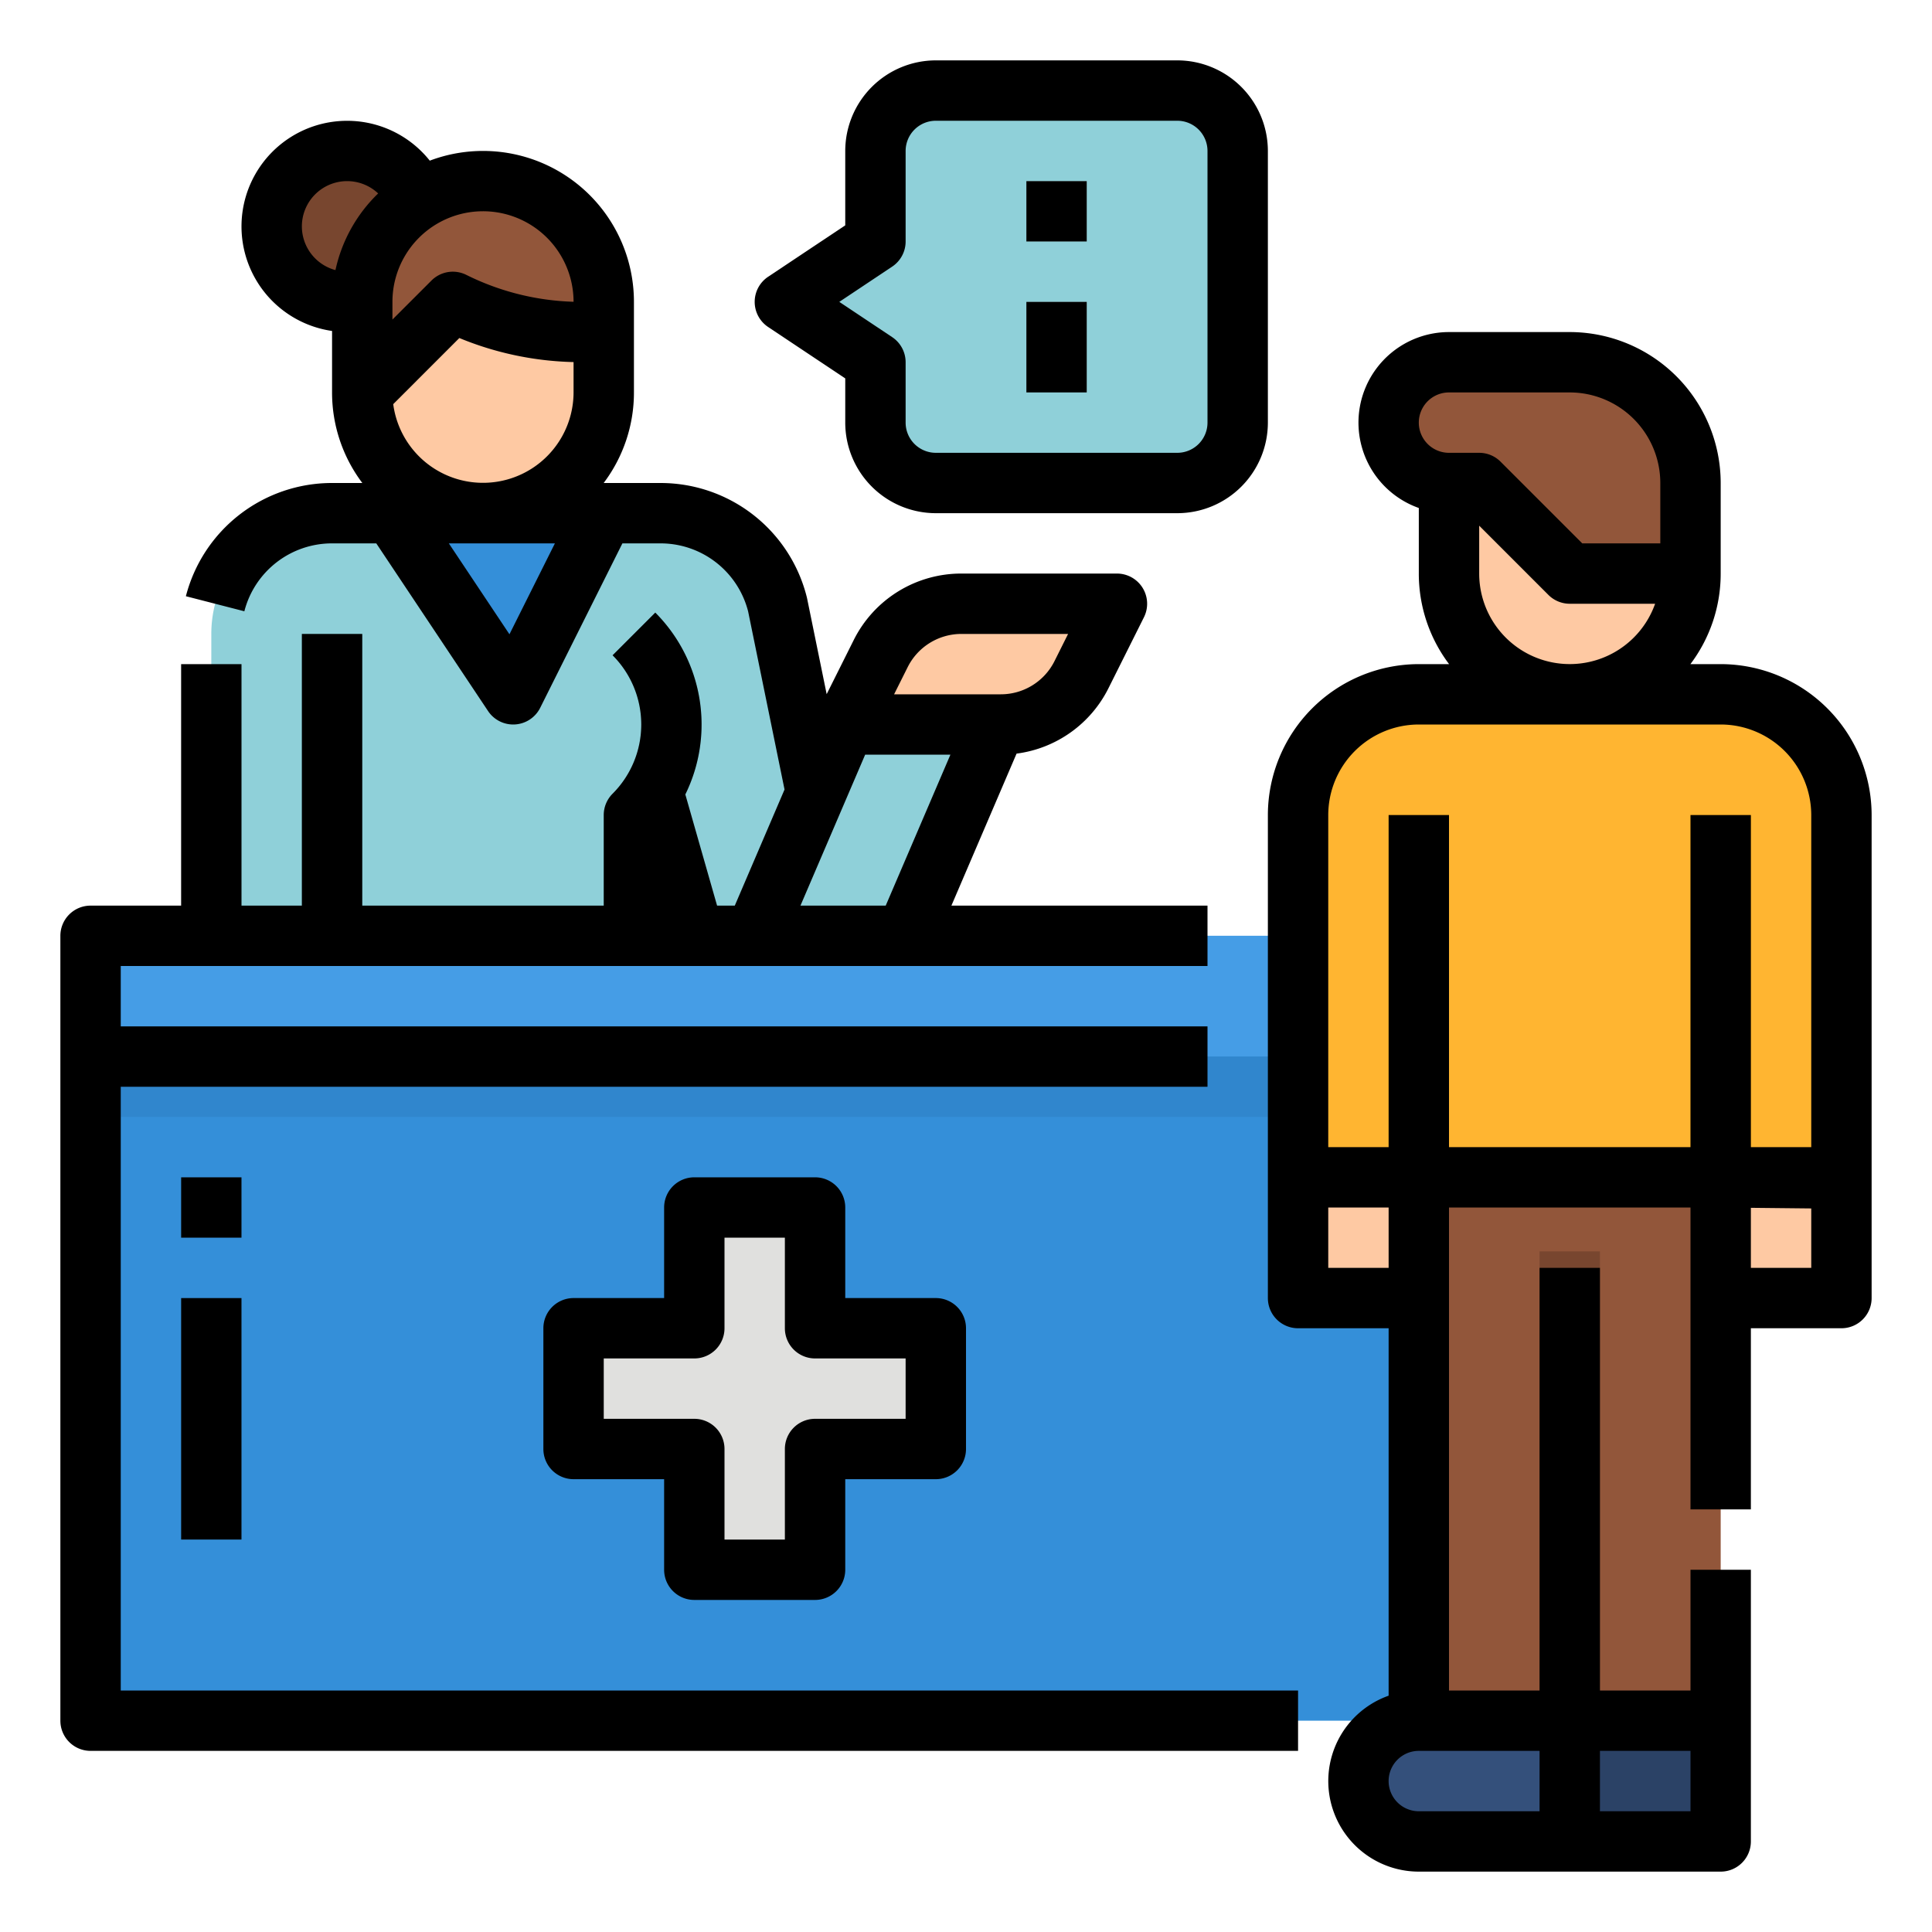 <svg height="512" viewBox="0 0 512 512" width="512" xmlns="http://www.w3.org/2000/svg"><g id="Filled_outline" data-name="Filled outline"><rect fill="#fec9a3" height="88" rx="32" transform="matrix(-1 0 0 -1 256 184)" width="64" x="96" y="48"/><path d="m56 248h112v-56l16 56h40l-17.94-87.761a32 32 0 0 0 -31.045-24.239h-87.015a32 32 0 0 0 -32 32z" fill="#8fd0d9"/><path d="m168 168h-80v80h80v-32a33.941 33.941 0 0 0 0-48z" fill="#8fd0d9"/><circle cx="92" cy="60" fill="#78462f" r="20"/><path d="m96 104 24-24a75.779 75.779 0 0 0 33.889 8h6.111v-8a32 32 0 0 0 -32-32 32 32 0 0 0 -32 32z" fill="#92563a"/><path d="m104 136 32 48 24-48z" fill="#348fd9"/><path d="m264 192h-40l-24 56h40z" fill="#8fd0d9"/><path d="m296 160h-41.167a24 24 0 0 0 -21.466 13.267l-9.367 18.733h41.167a24 24 0 0 0 21.466-13.267z" fill="#fec9a3"/><path d="m24 248h352v208h-352z" fill="#348fd9"/><g fill="#459de6"><path d="m24 248h352v32h-352z"/><path d="m48 312h16v16h-16z"/><path d="m48 344h16v64h-16z"/></g><path d="m248 352h-32v-32h-32v32h-32v32h32v32h32v-32h32z" fill="#e0e0de"/><path d="m24 280h352v16h-352z" fill="#3086cd"/><rect fill="#fec9a3" height="88" rx="32" width="64" x="384" y="96"/><path d="m376 456h40a0 0 0 0 1 0 0v32a0 0 0 0 1 0 0h-40a16 16 0 0 1 -16-16 16 16 0 0 1 16-16z" fill="#34507b"/><path d="m416 456h40v32h-40z" fill="#2b4266"/><path d="m448 152h-32l-24-24h-8a16 16 0 0 1 -16-16 16 16 0 0 1 16-16h32a32 32 0 0 1 32 32z" fill="#92563a"/><path d="m376 312h80v144h-80z" fill="#92563a"/><path d="m408 331.637h16v124.363h-16z" fill="#78462f"/><path d="m376 312h80l32 .333v-96.333a32 32 0 0 0 -32-32h-80a32 32 0 0 0 -32 32v96z" fill="#ffb531"/><path d="m368 216h16v96h-16z" fill="#faa50f"/><path d="m448 216h16v96h-16z" fill="#faa50f"/><path d="m344 312h32v32h-32z" fill="#fec9a3"/><path d="m456 312h32v32h-32z" fill="#fec9a3"/><path d="m312 128h-64a16 16 0 0 1 -16-16v-16l-24-16 24-16v-24a16 16 0 0 1 16-16h64a16 16 0 0 1 16 16v72a16 16 0 0 1 -16 16z" fill="#8fd0d9"/><path d="m272 80h16v24h-16z" fill="#b7e7eb"/><path d="m272 48h16v16h-16z" fill="#b7e7eb"/><path d="m176 248h-16v-32a8 8 0 0 1 2.343-5.657 25.941 25.941 0 0 0 0-36.686l11.314-11.314a42 42 0 0 1 2.343 56.771z" fill="#76bbc4"/><path d="m80 168h16v80h-16z" fill="#76bbc4"/><path d="m32 288h288v-16h-288v-16h288v-16h-67.867l17.267-40.283a31.794 31.794 0 0 0 24.392-17.406l9.366-18.734a8 8 0 0 0 -7.158-11.577h-41.167a31.825 31.825 0 0 0 -28.622 17.689l-7.136 14.272-5.175-25.323c-.023-.113-.048-.225-.076-.336a39.934 39.934 0 0 0 -38.8-30.3h-15.046a39.788 39.788 0 0 0 8.022-24.002v-24a39.986 39.986 0 0 0 -54.106-37.424 27.991 27.991 0 1 0 -25.894 45.134v16.29a39.788 39.788 0 0 0 8.022 24h-8.022a39.979 39.979 0 0 0 -38.738 30.006l15.494 3.988a23.983 23.983 0 0 1 23.244-17.994h11.719l29.625 44.438a8 8 0 0 0 6.656 3.562c.165 0 .332 0 .5-.016a8 8 0 0 0 6.658-4.406l21.786-43.578h10.076a23.956 23.956 0 0 1 23.239 18.023l9.652 47.208-13.186 30.769h-4.69l-8.415-29.466a42.011 42.011 0 0 0 -7.963-48.191l-11.314 11.314a25.941 25.941 0 0 1 0 36.686 8 8 0 0 0 -2.343 5.657v24h-64v-72h-16v72h-16v-64h-16v64h-24a8 8 0 0 0 -8 8v208a8 8 0 0 0 8 8h320v-16h-312zm72.208-180.894 17.525-17.526a84.307 84.307 0 0 0 30.267 6.373v8.047a24 24 0 0 1 -47.792 3.106zm47.792-27.134a68.173 68.173 0 0 1 -28.422-7.127 8 8 0 0 0 -9.234 1.5l-10.344 10.341v-4.686a24 24 0 0 1 48-.028zm-72-19.972a11.993 11.993 0 0 1 20.217-8.736 39.975 39.975 0 0 0 -11.317 20.315 12.009 12.009 0 0 1 -8.9-11.579zm55.01 108.092-16.062-24.092h28.108zm105.511 8.753a15.914 15.914 0 0 1 14.312-8.845h28.223l-3.577 7.155a15.914 15.914 0 0 1 -14.312 8.845h-28.223zm-11.246 23.155h22.593l-17.143 40h-22.593z"/><path d="m48 312h16v16h-16z"/><path d="m48 344h16v64h-16z"/><path d="m184 424h32a8 8 0 0 0 8-8v-24h24a8 8 0 0 0 8-8v-32a8 8 0 0 0 -8-8h-24v-24a8 8 0 0 0 -8-8h-32a8 8 0 0 0 -8 8v24h-24a8 8 0 0 0 -8 8v32a8 8 0 0 0 8 8h24v24a8 8 0 0 0 8 8zm-24-48v-16h24a8 8 0 0 0 8-8v-24h16v24a8 8 0 0 0 8 8h24v16h-24a8 8 0 0 0 -8 8v24h-16v-24a8 8 0 0 0 -8-8z"/><path d="m456 176h-8.022a39.788 39.788 0 0 0 8.022-24v-24a40.045 40.045 0 0 0 -40-40h-32a24 24 0 0 0 -8 46.624v17.376a39.788 39.788 0 0 0 8.022 24h-8.022a40.045 40.045 0 0 0 -40 40v128a8 8 0 0 0 8 8h24v97.376a24 24 0 0 0 8 46.624h80a8 8 0 0 0 8-8v-72h-16v32h-24v-112h-16v112h-24v-128h64v80h16v-48h24a8 8 0 0 0 8-8v-128a40.045 40.045 0 0 0 -40-40zm-72-72h32a24.028 24.028 0 0 1 24 24v16h-20.687l-21.656-21.657a8 8 0 0 0 -5.657-2.343h-8a8 8 0 0 1 0-16zm8 48v-12.687l18.343 18.344a8 8 0 0 0 5.657 2.343h22.624a24 24 0 0 1 -46.624-8zm56 328h-24v-16h24zm-40 0h-32a8 8 0 0 1 0-16h32zm-40-144h-16v-16h16zm16-32v-88h-16v88h-16v-88a24.028 24.028 0 0 1 24-24h80a24.028 24.028 0 0 1 24 24v88h-16v-88h-16v88zm80 32v-15.916l16 .166v15.75z"/><path d="m203.562 86.656 20.438 13.625v11.719a24.028 24.028 0 0 0 24 24h64a24.028 24.028 0 0 0 24-24v-72a24.028 24.028 0 0 0 -24-24h-64a24.028 24.028 0 0 0 -24 24v19.719l-20.438 13.625a8 8 0 0 0 0 13.312zm32.876-16a8 8 0 0 0 3.562-6.656v-24a8.009 8.009 0 0 1 8-8h64a8.009 8.009 0 0 1 8 8v72a8.009 8.009 0 0 1 -8 8h-64a8.009 8.009 0 0 1 -8-8v-16a8 8 0 0 0 -3.562-6.656l-14.016-9.344z"/><path d="m272 80h16v24h-16z"/><path d="m272 48h16v16h-16z"/></g></svg>